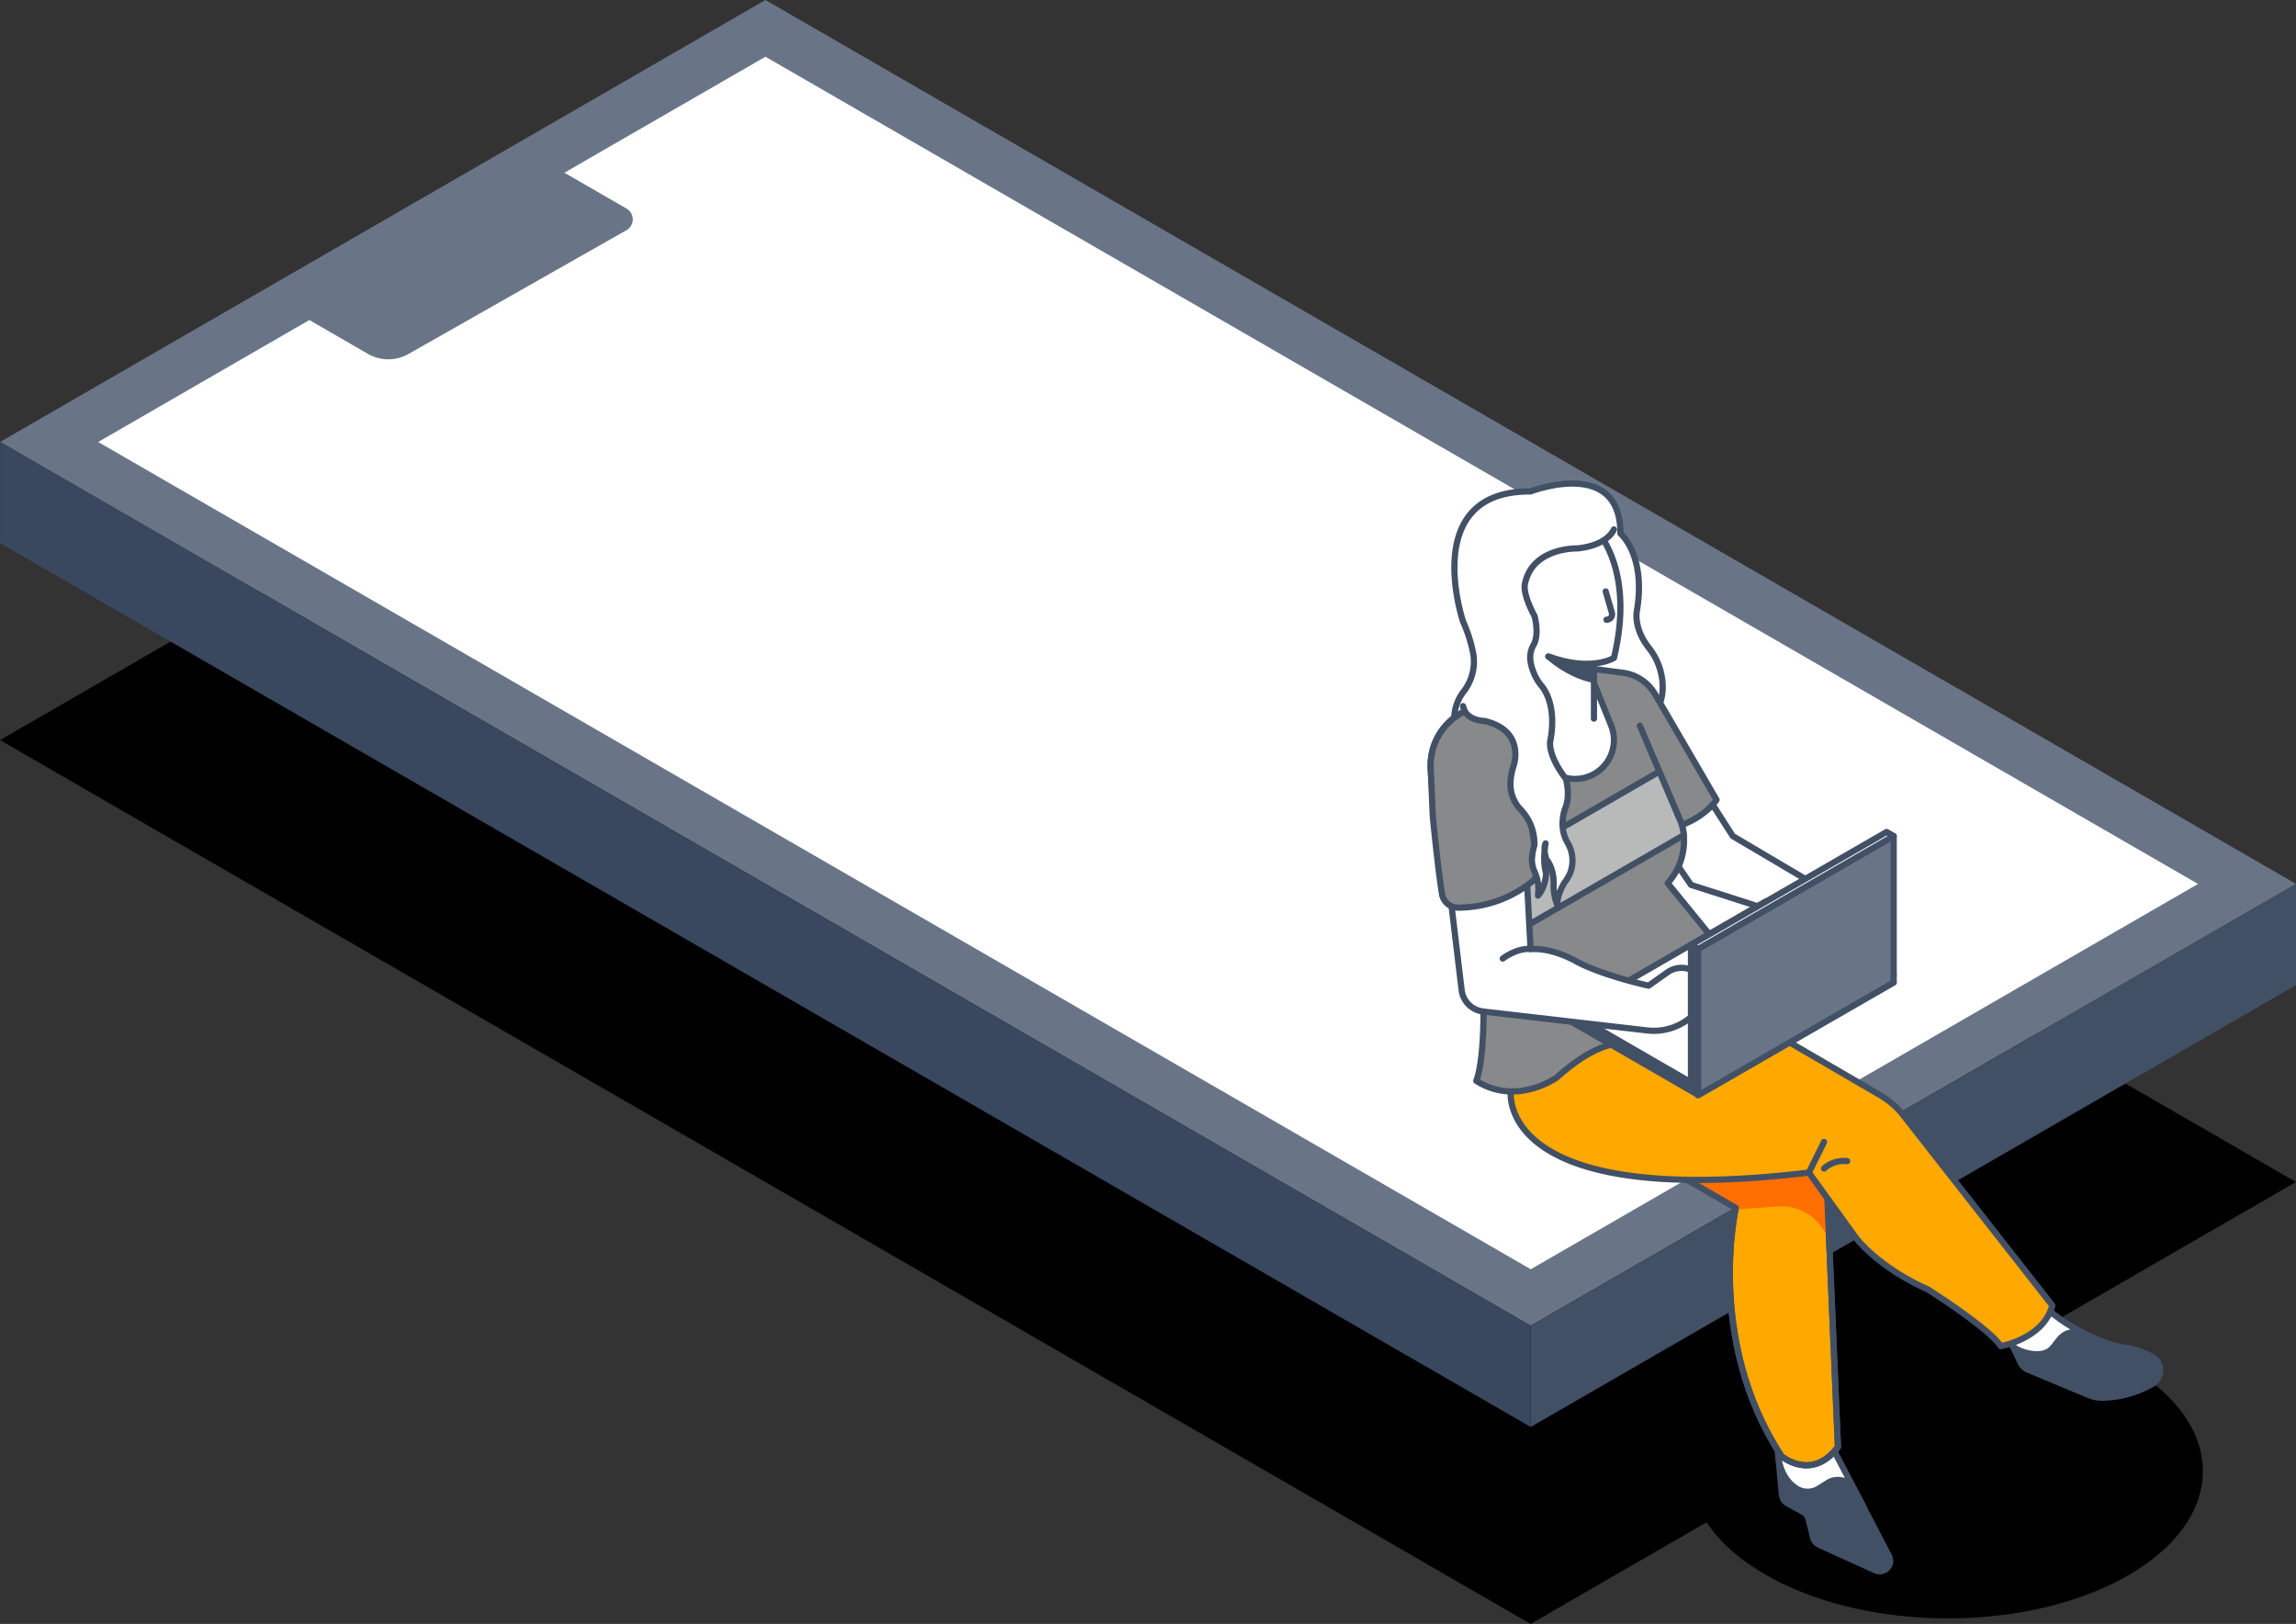 <svg xmlns="http://www.w3.org/2000/svg" viewBox="0 0 688.2 486.67"><rect x="0" y="0" width="688.2" height="486.67" fill="#333333" stroke="none"/><g id="Layer_2" data-name="Layer 2"><g id="Layer_1-2" data-name="Layer 1"><g id="Main"><path d="M637.6,409.3a95.27,95.27,0,0,0-27.23-10.14l77.81-44.93L229.39,89.36,0,221.8,458.79,486.67l52.76-30.47c3.78,5.72,9.63,11.09,17.63,15.69,30.13,17.4,78.82,17.48,108.75.21S667.71,426.7,637.6,409.3Z" style="fill-rule:evenodd"/><polygon points="688.2 264.89 458.81 397.31 0.04 132.44 229.43 0 688.2 264.89" style="fill:#697587"/><polygon points="688.2 264.89 688.2 295.21 458.81 427.65 458.81 397.31 688.2 264.89" style="fill:#425066"/><polygon points="458.81 397.31 0.04 132.44 0.04 162.78 458.81 427.65 458.81 397.31" style="fill:#3a485f"/><path d="M229.43,17,169.18,51.76l18.6,10.74a3.74,3.74,0,0,1,0,6.48l-65.31,37.09a12.29,12.29,0,0,1-12.17,0L92.73,95.91l-63.3,36.55,429.4,247.92,200-115.47L229.43,17Z" style="fill:#fff"/><path d="M436.42,219.21a13.45,13.45,0,0,1,2.38-12.08A14.59,14.59,0,0,0,441.61,196a44,44,0,0,0-3.07-9.72s-13.29-39.21,20.23-39c0,0,27-10.44,26.93,12.6,0,0,7.78,6.42,4.92,23.3,0,0-1.1,5,3.63,11a19.08,19.08,0,0,1,4.13,11.58c0,3.79-1.12,7.76-5.38,9.62l-56.56,3.83Z" style="fill:#fff;stroke:#425066;stroke-linecap:round;stroke-linejoin:round;stroke-width:1.861px"/><path d="M566.57,467.7a3.2,3.2,0,0,1-3.2,3.19,3,3,0,0,1-1.47-.38l-16.81-7.64a3.32,3.32,0,0,1-1.62-2.09l-1.39-5.6a3.2,3.2,0,0,0-1.55-2l-4.8-2.7a3.24,3.24,0,0,1-1.62-2.49l-1-10.74c.26,1.71,1.38,6.51,5.58,9a6.33,6.33,0,0,0,6.63-.23l2.47-1.58a5.6,5.6,0,0,1,8,2.12l2.57,4.75.24.47,7.56,14.48a3.3,3.3,0,0,1,.37,1.47Z" style="fill:#425066;stroke:#425066;stroke-linecap:round;stroke-linejoin:round;stroke-width:1.861px;fill-rule:evenodd"/><path d="M558.4,451.29l-2.57-4.75a5.59,5.59,0,0,0-8-2.12L545.32,446a6.33,6.33,0,0,1-6.63.23c-4.21-2.48-5.3-7.26-5.58-9-.06-.4-.08-.63-.08-.63l-.85-8.82,14.16.45,12.06,23.06Z" style="fill:#fff;stroke:#425066;stroke-linecap:round;stroke-linejoin:round;stroke-width:1.861px;fill-rule:evenodd"/><path d="M497.58,348.85,520.28,362s-9.1,39.59,13.68,74.39c0,0,9,7.71,16.94-2.72l-3.76-88.55-49.58,3.76Z" style="fill:#ffa800;stroke:#425066;stroke-linecap:round;stroke-linejoin:round;stroke-width:1.861px;fill-rule:evenodd"/><path d="M547.18,345.09l-49.58,3.76L520.3,362s0,.17-.09.46l12.82-.89a14.55,14.55,0,0,1,13,6.25l2.29,3.34-1.1-26.06Z" style="fill:#ff6f00;fill-rule:evenodd"/><path d="M497.58,348.85,520.28,362s-9.1,39.59,13.68,74.39c0,0,9,7.71,16.94-2.72l-3.76-88.55-49.58,3.76Z" style="fill:none;stroke:#425066;stroke-linecap:round;stroke-linejoin:round;stroke-width:1.861px"/><polygon points="511.01 237.49 519.37 250.56 553.65 270.81 544.46 277.21 506.85 265.19 485.68 234.2 511.01 237.49" style="fill:#fff;stroke:#425066;stroke-linecap:round;stroke-linejoin:round;stroke-width:1.861px"/><path d="M472.93,199.86l13.42,1.75a13.1,13.1,0,0,1,9.74,6.44l18.42,31.64s-6,9.66-22.67,9.64Z" style="fill:#87898a;stroke:#425066;stroke-linecap:round;stroke-linejoin:round;stroke-width:1.861px"/><path d="M645,414.81a30.9,30.9,0,0,1-14.92,4.07,10.53,10.53,0,0,1-4.06-.83l-18.11-7.56a4.28,4.28,0,0,1-2.25-2.12l-2.27-4.75c2.88,2.11,8.22,3.11,10.83,1.27,1.78-1.25,2.62-3.52,4.43-4.75,2-1.34,4.43-.85,6.59-.26,2.23,1.08,4.26,1.94,5.8,2.51a24.67,24.67,0,0,0,5.51,1.42,25.49,25.49,0,0,1,7.93,2.51l.48.24a4.65,4.65,0,0,1,.06,8.23Z" style="fill:#425066;stroke:#425066;stroke-linecap:round;stroke-linejoin:round;stroke-width:1.861px;fill-rule:evenodd"/><path d="M625.26,399.88c-2.16-.59-4.6-1.08-6.59.26-1.81,1.23-2.65,3.5-4.43,4.75-2.63,1.84-8,.84-10.83-1.27l-2.48-5.12,9.73-9.41c3.84,4.8,9.68,8.39,14.58,10.79Z" style="fill:#fff;stroke:#425066;stroke-linecap:round;stroke-linejoin:round;stroke-width:1.861px;fill-rule:evenodd"/><path d="M452.85,315.44V327s-4.82,35.66,89.34,24.41L556.34,371s6.42,8.68,21.53,15.43c0,0,18.31,11.58,21.85,17,0,0,12.86-2.25,15.43-12.21l-44.67-57a24.67,24.67,0,0,0-7-6.07l-66.63-38.77-44,26Z" style="fill:#ffa800;stroke:#425066;stroke-linecap:round;stroke-linejoin:round;stroke-width:1.861px;fill-rule:evenodd"/><line x1="542.19" y1="351.42" x2="546.73" y2="342.24" style="fill:none;stroke:#425066;stroke-linecap:round;stroke-linejoin:round;stroke-width:1.861px"/><path d="M546.73,350.19a9,9,0,0,1,6.92-2.22" style="fill:none;stroke:#425066;stroke-linecap:round;stroke-linejoin:round;stroke-width:1.861px"/><path d="M491.53,217.48l5.84,13.74,6.55,15.41a15.48,15.48,0,0,1,.77,3.65,19,19,0,0,1-4.82,14.4l23.41,28.74-33.39,20.23s-7.11-5.23-23.28,9.27c0,0-12.08,8.69-24.11,1,0,0,4-8.58,1.16-43.34l-3.48-8.77-5.34-13.48a86.45,86.45,0,0,1-6-28.23c0-.26,0-.52,0-.78a17.89,17.89,0,0,1,9-15.54l11.37-6.44,12.16-6.87h4" style="fill:#87898a;stroke:#425066;stroke-linecap:round;stroke-linejoin:round;stroke-width:1.861px"/><path d="M504.69,250.28l-54.26,31.34V258.34l46.94-27.1,6.55,15.41a15.32,15.32,0,0,1,.77,3.65Z" style="fill:#b8baba;stroke:#425066;stroke-linecap:round;stroke-linejoin:round;stroke-width:1.861px"/><polygon points="567.61 294.41 508.97 328.06 471.11 306.19 529.38 272.56 567.61 294.41" style="fill:#fff;stroke:#425066;stroke-linecap:round;stroke-linejoin:round;stroke-width:1.861px"/><polygon points="567.61 292.17 509.34 325.81 471.11 303.75 529.38 270.1 567.61 292.17" style="fill:#fff;stroke:#425066;stroke-linecap:round;stroke-linejoin:round;stroke-width:1.861px"/><polygon points="508.97 325.81 471.11 303.75 471.11 306.19 508.97 328.06 508.97 325.81" style="fill:#425066;stroke:#425066;stroke-linecap:round;stroke-linejoin:round;stroke-width:1.861px"/><path d="M434.52,266.86l3.59,29.85a7.37,7.37,0,0,0,6.44,6.43l49.19,5.67a17.12,17.12,0,0,0,12.34-3.38l10.09-7.71-7.56-6.05a7.31,7.31,0,0,0-8.8-.28l-5.66,4s-13.06-2.81-21.38-7.11c0,0-7.13-4.32-14-3.84l-1.43-27.08-22.82,9.55Z" style="fill:#fff;stroke:#425066;stroke-linecap:round;stroke-linejoin:round;stroke-width:1.861px"/><path d="M450.43,287.26s4-3.13,8.32-2.87" style="fill:#fff;stroke:#425066;stroke-linecap:round;stroke-linejoin:round;stroke-width:1.861px"/><path d="M472.54,191.7l10.37,25.71a11.65,11.65,0,0,1-5,14.48h0a11.67,11.67,0,0,1-17-6.83l-10.48-35.5,22.11,2.14Z" style="fill:#fff;stroke:#425066;stroke-linecap:round;stroke-linejoin:round;stroke-width:1.861px"/><polyline points="454.75 204.25 450.43 189.58 460.24 182.34 465.99 178.08 477.77 195.52 477.77 215.36" style="fill:#fff;stroke:#425066;stroke-linecap:round;stroke-linejoin:round;stroke-width:1.861px"/><path d="M477.77,195.52v8.23c-3.27-.6-8.09-2.33-13.68-7l8-2.23L466,178.08l11.78,17.44Z" style="fill:#425066;stroke:#425066;stroke-linecap:round;stroke-linejoin:round;stroke-width:1.861px"/><path d="M455.33,184.22V166l23.88-6.14s10.77,11.56,4.56,37.3c0,0-6.7,4.3-19.66-.45" style="fill:#fff;stroke:#425066;stroke-linecap:round;stroke-linejoin:round;stroke-width:1.861px"/><path d="M481.29,177.24l1.84,6.35a1.67,1.67,0,0,1-1.6,2.14" style="fill:#fff;stroke:#425066;stroke-linecap:round;stroke-linejoin:round;stroke-width:1.861px"/><path d="M461,259.58a4.94,4.94,0,0,1-1.83,4.64,35.05,35.05,0,0,1-18.92,7.63A28.4,28.4,0,0,1,437,272a4.87,4.87,0,0,1-4.78-4.09c-.84-5.2-1.82-13.89-2.75-23.12l-.64-14.63a17.89,17.89,0,0,1,9-16.32l11.37-6.44h3.63l8.12,52.2Z" style="fill:#87898a;stroke:#425066;stroke-linecap:round;stroke-linejoin:round;stroke-width:1.861px"/><path d="M483.75,158.67s-1.7,4.74-11,5.69c0,0-13.54-.39-15.69,10.74,0,0-.81,2.57,2.92,9.57,0,0,1.52,5.56-.34,8.65a7.49,7.49,0,0,0-.93,4.62,15.55,15.55,0,0,0,3.2,7.43s4.92,4.91,2.83,16.37c0,0-1.34,3.88,4.62,11.69,0,0,1.32,4.47,0,8.27a13.61,13.61,0,0,0-.78,7.55,12.4,12.4,0,0,0,1.24,3.26,10.37,10.37,0,0,1,.8,9.18,13,13,0,0,1-1.78,2.94s-2.94,5-1.73,7.35a15.7,15.7,0,0,1-1.44-6.55,13.32,13.32,0,0,0-1-6,10.09,10.09,0,0,0-1.25-2.07s-.89-3-.15-4.6c0,0-1,5.07.15,8.94,0,0-.09,4.17-2.44,6.7a12.9,12.9,0,0,0-.93-7,8.72,8.72,0,0,1-.82-4.72,17.4,17.4,0,0,1,.69-3.37,14.82,14.82,0,0,0-4.3-10.89,10.94,10.94,0,0,1-2.88-7.65,19.13,19.13,0,0,1,1-5.44s3.56-10.46-8.87-13.28c0,0-5.44.05-6.33-4.43l8.48-11-.59-31.77L459,158.72,481.29,155l2.46,3.77Z" style="fill:#fff;stroke:#fff;stroke-linecap:round;stroke-linejoin:round;stroke-width:0.614px"/><path d="M483.75,158.67s-1.7,4.74-11,5.69c0,0-13.54-.39-15.69,10.74,0,0-.81,2.57,2.92,9.57,0,0,1.52,5.56-.34,8.65a7.49,7.49,0,0,0-.93,4.62,15.55,15.55,0,0,0,3.2,7.43s4.92,4.91,2.83,16.37c0,0-1.34,3.88,4.62,11.69,0,0,1.32,4.47,0,8.27a13.61,13.61,0,0,0-.78,7.55,12.4,12.4,0,0,0,1.24,3.26,10.37,10.37,0,0,1,.8,9.18,13,13,0,0,1-1.78,2.94s-2.94,5-1.73,7.35a15.7,15.7,0,0,1-1.44-6.55,13.32,13.32,0,0,0-1-6,10.09,10.09,0,0,0-1.25-2.07s-.89-3-.15-4.6c0,0-1,5.07.15,8.94,0,0-.09,4.17-2.44,6.7a12.9,12.9,0,0,0-.93-7,8.72,8.72,0,0,1-.82-4.72,17.4,17.4,0,0,1,.69-3.37,14.82,14.82,0,0,0-4.3-10.89,10.94,10.94,0,0,1-2.88-7.65,19.13,19.13,0,0,1,1-5.44s3.56-10.46-8.87-13.28c0,0-5.44.05-6.33-4.43" style="fill:#fff;stroke:#425066;stroke-linecap:round;stroke-linejoin:round;stroke-width:1.861px"/><polygon points="567.61 294.41 508.97 328.26 508.97 284.41 567.61 250.56 567.61 294.41" style="fill:#697587;stroke:#425066;stroke-linecap:round;stroke-linejoin:round;stroke-width:1.861px"/><polygon points="567.61 250.56 508.97 284.41 506.85 283.18 565.49 249.33 567.61 250.56" style="fill:#fff;stroke:#425066;stroke-linecap:round;stroke-linejoin:round;stroke-width:1.861px"/><polygon points="508.97 325.81 508.97 284.41 506.85 283.18 506.85 324.58 508.97 325.81" style="fill:#425066;stroke:#425066;stroke-linecap:round;stroke-linejoin:round;stroke-width:1.861px"/></g></g></g></svg>